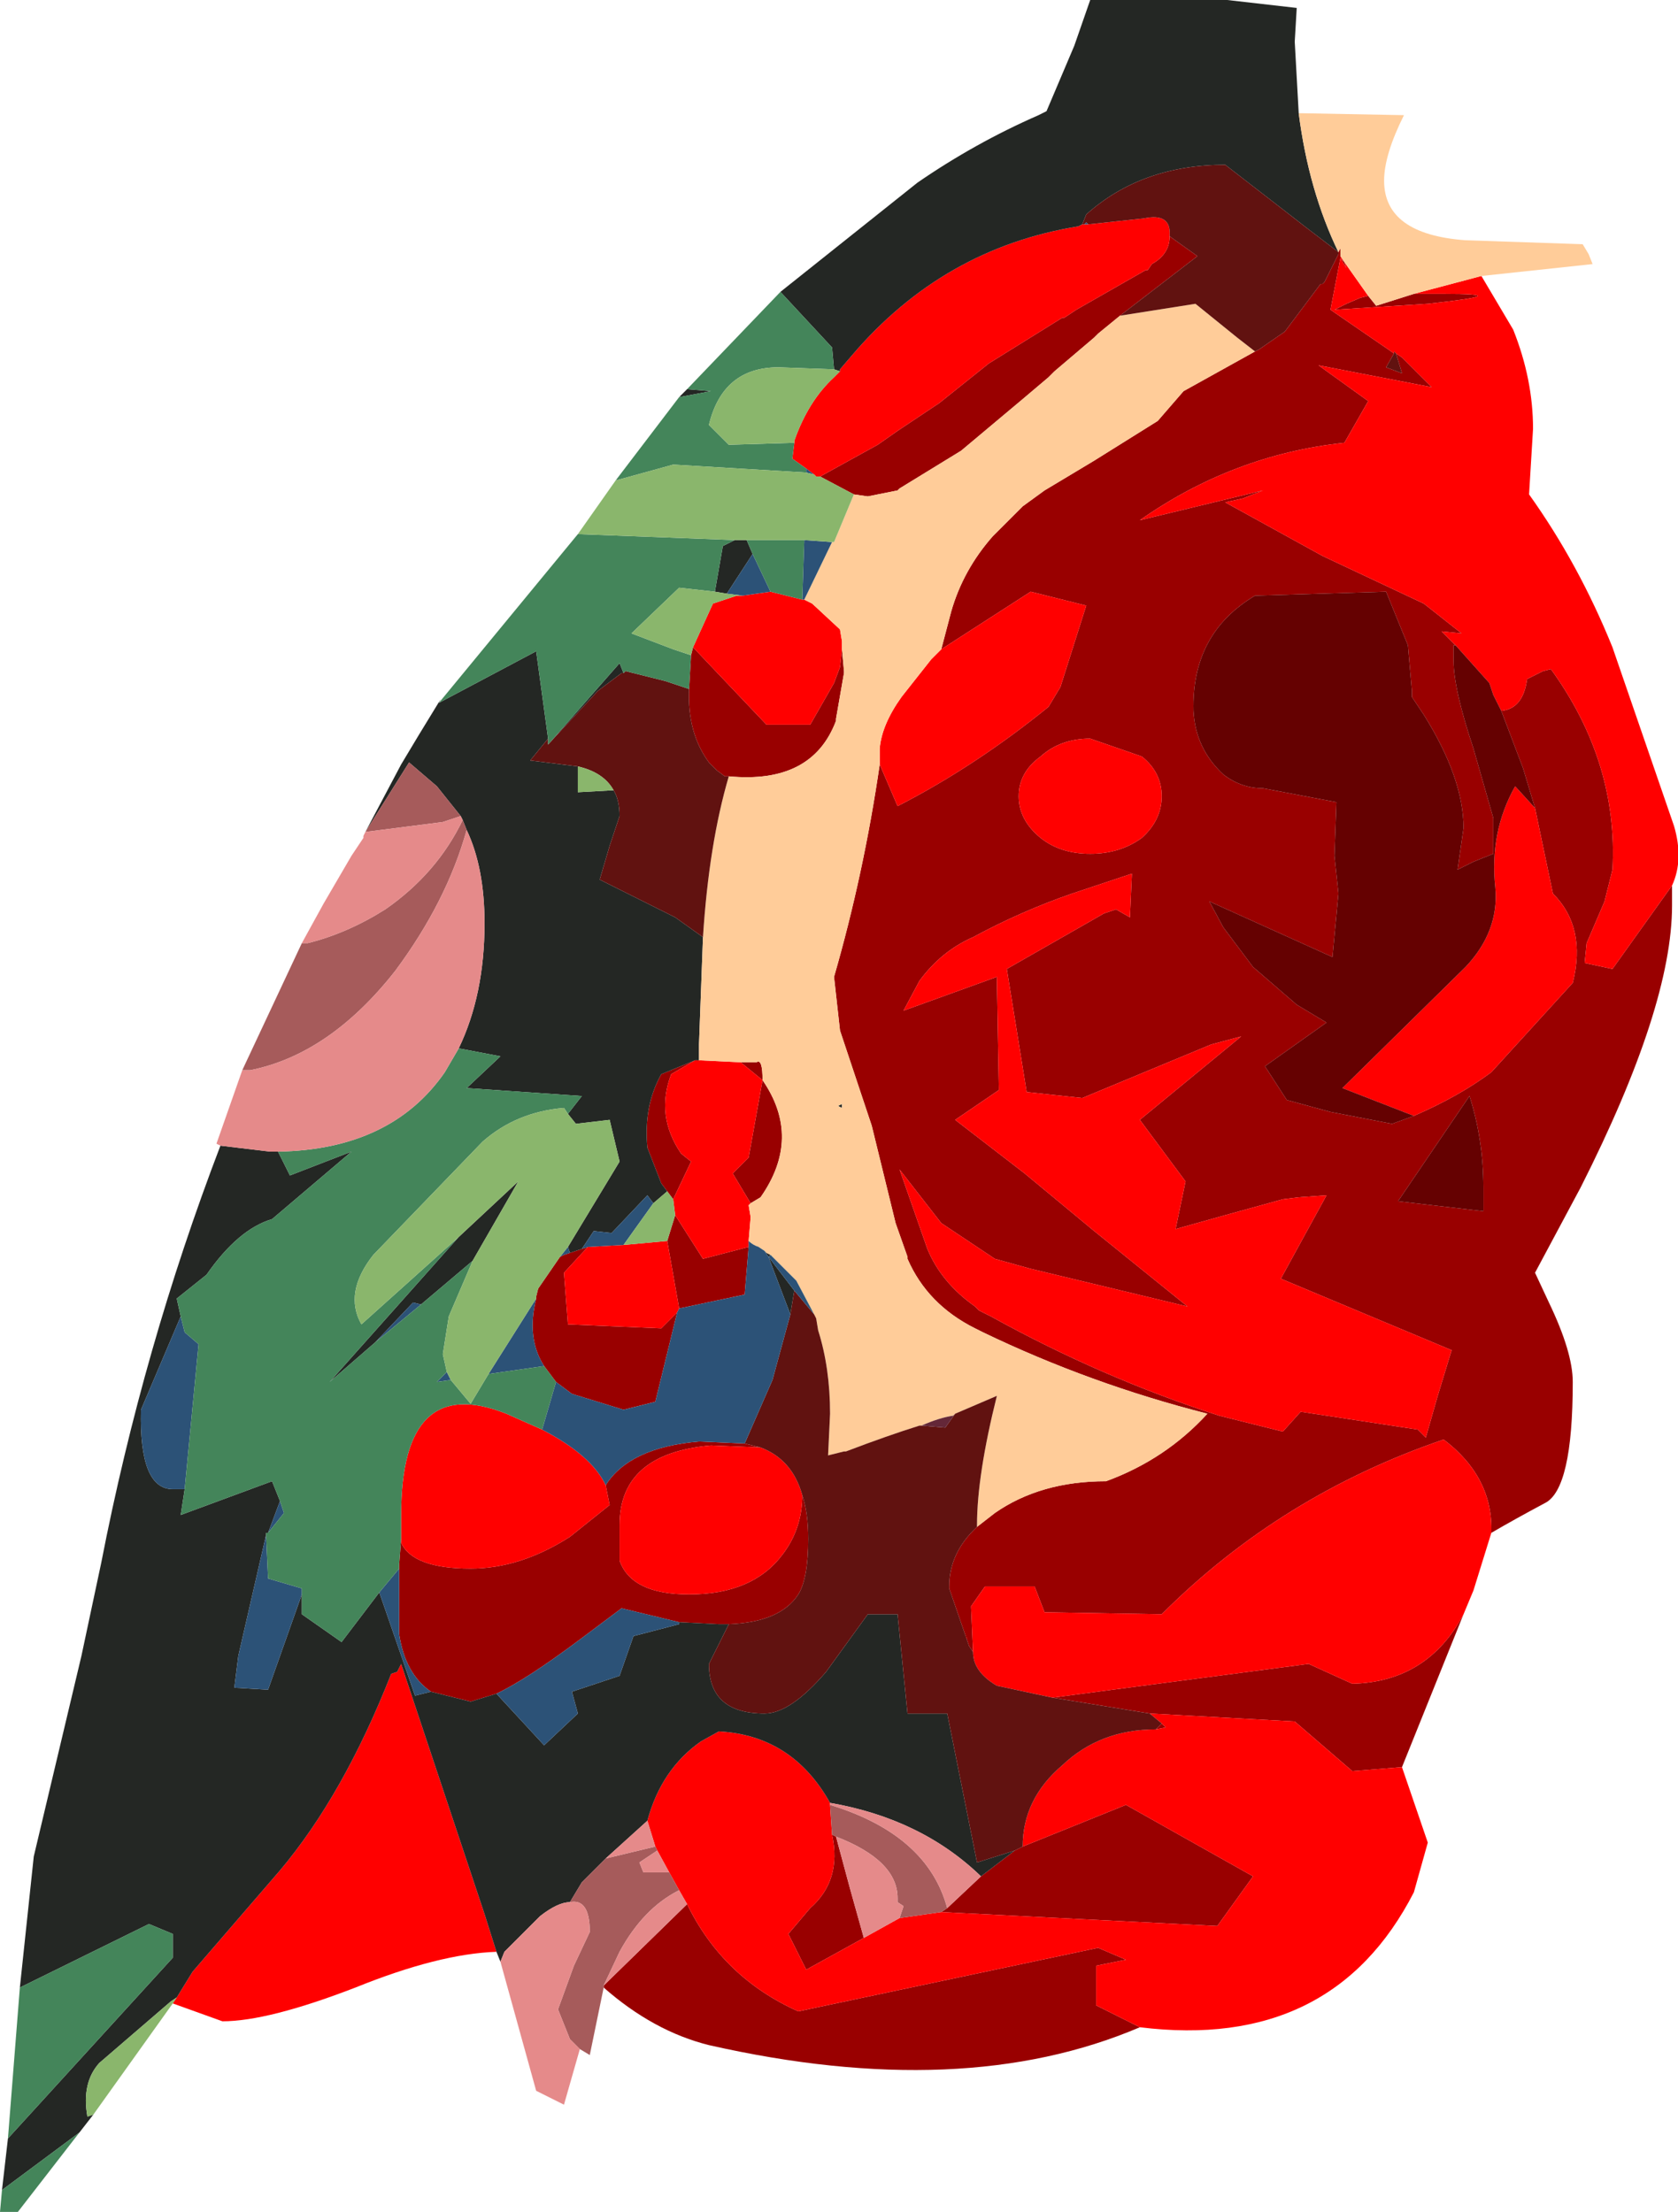 <?xml version="1.0" encoding="UTF-8" standalone="no"?>
<svg xmlns:ffdec="https://www.free-decompiler.com/flash" xmlns:xlink="http://www.w3.org/1999/xlink" ffdec:objectType="frame" height="55.7px" width="42.25px" xmlns="http://www.w3.org/2000/svg">
  <g transform="matrix(1.0, 0.0, 0.0, 1.0, 22.15, 28.6)">
    <use ffdec:characterId="1150" height="55.7" transform="matrix(1.0, 0.0, 0.0, 1.0, -22.15, -28.6)" width="42.25" xlink:href="#shape0"/>
  </g>
  <defs>
    <g id="shape0" transform="matrix(1.0, 0.0, 0.0, 1.0, 22.15, 28.6)">
      <path d="M11.55 -22.25 L11.6 -22.35 11.6 -22.15 11.6 -22.1 11.7 -22.0 11.75 -21.85 11.6 -22.1 11.35 -20.8 12.95 -19.7 12.75 -19.35 13.15 -19.2 13.0 -19.7 13.15 -19.6 13.9 -18.85 11.05 -19.4 12.3 -18.5 11.7 -17.45 Q8.9 -17.15 6.55 -15.5 L9.65 -16.25 9.15 -16.05 8.7 -15.95 11.15 -14.6 13.7 -13.4 14.65 -12.65 14.15 -12.7 14.5 -12.35 14.45 -12.35 14.45 -11.95 Q14.45 -11.25 14.95 -9.75 L15.45 -8.0 15.45 -7.1 14.95 -6.9 14.55 -6.7 14.7 -7.75 Q14.7 -9.0 13.7 -10.6 L13.4 -11.05 13.4 -11.2 13.3 -12.35 12.75 -13.7 9.45 -13.6 Q7.85 -12.65 7.9 -10.7 7.95 -9.75 8.65 -9.1 9.1 -8.75 9.65 -8.75 L11.5 -8.4 11.45 -7.05 11.55 -6.1 11.4 -4.5 8.3 -5.9 8.65 -5.25 9.4 -4.25 10.5 -3.3 11.25 -2.85 9.7 -1.75 10.25 -0.9 11.35 -0.6 12.9 -0.3 13.45 -0.5 Q14.6 -1.0 15.4 -1.6 L17.45 -3.85 Q17.8 -5.25 16.95 -6.1 L16.5 -8.25 16.2 -9.25 15.65 -10.7 Q16.2 -10.75 16.3 -11.5 L16.7 -11.7 16.9 -11.75 Q18.6 -9.4 18.45 -6.7 L18.25 -5.9 17.8 -4.85 17.75 -4.35 18.45 -4.2 19.95 -6.3 19.95 -5.8 Q19.95 -3.25 17.65 1.3 L16.5 3.45 16.85 4.2 Q17.45 5.45 17.45 6.2 17.45 8.9 16.75 9.25 16.0 9.65 15.4 10.0 15.45 8.6 14.2 7.65 10.1 9.05 7.1 12.05 L4.15 12.0 3.9 11.35 2.65 11.35 2.3 11.85 2.35 13.0 2.25 12.85 1.75 11.4 1.75 11.35 Q1.75 10.5 2.45 9.85 L2.9 9.5 Q4.05 8.7 5.7 8.7 7.2 8.15 8.25 7.0 5.3 6.25 2.6 4.95 L2.4 4.85 Q1.2 4.25 0.7 3.1 L0.7 3.05 0.4 2.2 -0.2 -0.25 -1.0 -2.65 -1.15 -4.0 Q-0.4 -6.6 0.0 -9.35 L0.45 -8.3 Q2.4 -9.3 4.25 -10.8 L4.55 -11.3 5.2 -13.35 3.8 -13.7 1.55 -12.25 1.8 -13.2 Q2.1 -14.25 2.85 -15.1 L3.6 -15.85 4.15 -16.25 5.4 -17.0 7.0 -18.0 7.65 -18.75 9.45 -19.75 9.55 -19.8 10.2 -20.25 10.35 -20.45 11.1 -21.45 11.15 -21.45 11.2 -21.5 11.55 -22.2 11.55 -22.25 M12.3 -21.15 L12.5 -20.9 13.45 -21.2 14.2 -21.2 Q16.1 -21.2 13.8 -20.95 L11.45 -20.8 11.75 -20.95 12.1 -21.1 12.3 -21.15 M14.7 12.05 L13.15 15.9 11.9 16.0 10.45 14.75 6.8 14.55 4.35 14.15 10.8 13.3 11.9 13.8 Q13.8 13.75 14.7 12.05 M6.55 22.45 Q2.1 24.35 -4.3 22.9 -5.7 22.55 -6.95 21.45 L-6.95 21.4 -4.85 19.35 Q-3.95 21.2 -2.05 22.05 L5.5 20.45 6.2 20.75 5.45 20.9 5.45 21.9 6.55 22.45 M7.3 -22.65 L8.0 -22.15 6.05 -20.65 5.5 -20.2 5.4 -20.1 4.4 -19.25 4.25 -19.1 3.6 -18.55 2.05 -17.25 0.5 -16.3 0.45 -16.25 -0.3 -16.1 -0.65 -16.15 -1.5 -16.6 -0.05 -17.4 0.45 -17.75 1.5 -18.45 2.75 -19.45 4.6 -20.6 4.65 -20.6 4.8 -20.7 4.95 -20.8 6.7 -21.8 6.75 -21.8 6.85 -21.95 Q7.3 -22.2 7.3 -22.65 M-0.95 -12.25 L-0.9 -11.7 -0.9 -11.65 -1.1 -10.5 -1.1 -10.45 Q-1.7 -8.85 -3.8 -9.05 L-3.9 -9.05 -4.1 -9.2 -4.3 -9.4 Q-4.85 -10.15 -4.8 -11.25 L-4.75 -12.1 -4.7 -12.3 -2.85 -10.35 -1.75 -10.35 -1.15 -11.4 -1.0 -11.8 -0.95 -12.25 M-3.5 -1.85 L-3.1 -1.85 Q-2.95 -1.95 -2.95 -1.4 -1.95 0.05 -3.0 1.55 L-3.25 1.7 -3.7 0.95 -3.3 0.55 -2.95 -1.4 -3.5 -1.85 M6.6 -9.55 L5.3 -10.0 Q4.55 -10.0 4.05 -9.55 3.5 -9.15 3.5 -8.55 3.5 -7.95 4.05 -7.5 4.55 -7.1 5.3 -7.1 6.05 -7.1 6.6 -7.5 7.1 -7.95 7.1 -8.55 7.1 -9.15 6.6 -9.55 M3.7 -1.1 L3.2 -4.2 5.65 -5.6 5.95 -5.7 6.3 -5.5 6.35 -6.6 4.85 -6.1 Q3.55 -5.65 2.35 -5.0 1.55 -4.65 1.0 -3.9 L0.6 -3.15 2.95 -4.0 3.0 -1.15 1.9 -0.4 3.65 0.95 5.4 2.4 7.75 4.3 3.8 3.35 2.9 3.1 1.55 2.2 0.5 0.85 1.2 2.85 Q1.55 3.7 2.4 4.3 L2.5 4.4 2.8 4.55 Q5.6 6.1 8.55 7.05 L10.15 7.45 10.6 6.95 13.55 7.4 13.75 7.6 14.05 6.55 14.4 5.4 10.1 3.6 11.25 1.5 10.55 1.55 10.15 1.6 8.7 2.0 7.45 2.35 7.7 1.15 6.55 -0.4 9.1 -2.5 8.35 -2.3 5.1 -0.95 3.7 -1.1 M-7.8 2.95 L-7.5 2.85 -7.35 2.8 -7.95 3.45 -7.85 4.75 -5.5 4.85 -5.1 4.45 -5.65 6.7 -6.45 6.9 -7.75 6.5 -8.15 6.2 -8.45 5.8 Q-8.9 5.1 -8.65 4.1 L-8.65 4.05 -8.6 3.85 -8.05 3.05 -7.95 3.0 -7.8 2.95 M-5.35 1.4 L-5.5 1.2 -5.85 0.3 Q-5.95 -0.75 -5.5 -1.55 L-4.65 -1.9 -5.25 -1.55 Q-5.65 -0.5 -5.0 0.45 L-4.75 0.65 -5.2 1.6 -5.35 1.4 M-3.3 2.8 L-3.4 4.0 -5.05 4.35 -5.35 2.65 -5.15 2.0 -4.45 3.1 -3.3 2.8 M-6.9 8.8 Q-6.3 7.85 -4.55 7.7 L-3.4 7.75 -3.0 7.85 -4.25 7.8 Q-6.55 8.0 -6.55 9.8 L-6.55 10.7 Q-6.25 11.55 -4.8 11.55 -3.2 11.55 -2.45 10.55 -1.95 9.9 -1.95 9.05 -1.8 9.5 -1.8 10.15 -1.8 11.15 -2.05 11.55 -2.5 12.25 -3.8 12.3 L-4.05 12.3 -5.05 12.25 -6.5 11.9 -7.5 12.65 Q-8.9 13.7 -9.65 14.05 L-10.3 14.25 -11.3 14.0 Q-11.95 13.55 -12.1 12.55 L-12.1 10.9 -12.1 10.8 -12.05 10.15 -12.05 10.25 Q-11.75 10.9 -10.3 10.9 -9.05 10.9 -7.8 10.1 L-6.8 9.3 -6.9 8.8 M2.55 18.65 L3.4 18.0 3.6 17.9 6.2 16.85 9.4 18.65 8.5 19.9 1.55 19.55 1.7 19.45 2.55 18.65 M-1.2 17.6 L-1.1 17.65 -0.75 18.95 -0.4 20.2 -1.85 21.0 -2.3 20.1 -1.75 19.45 Q-0.95 18.75 -1.2 17.6 M15.2 1.9 L15.2 1.3 Q15.2 0.1 14.85 -1.0 L13.05 1.65 15.2 1.9 M7.1 14.8 L7.2 14.9 6.95 14.95 7.1 14.8 M2.2 12.65 L2.15 12.6 2.15 12.65 2.2 12.65" fill="#990000" fill-rule="evenodd" stroke="none"/>
      <path d="M11.6 -22.15 L11.7 -22.0 12.3 -21.15 12.1 -21.1 11.75 -20.95 11.45 -20.8 13.8 -20.95 Q16.1 -21.2 14.2 -21.2 L13.45 -21.2 15.15 -21.65 15.95 -20.3 Q16.45 -19.05 16.45 -17.8 L16.35 -16.15 Q17.6 -14.4 18.45 -12.3 L20.0 -7.8 Q20.25 -6.95 19.95 -6.3 L18.45 -4.2 17.75 -4.35 17.8 -4.85 18.25 -5.9 18.45 -6.7 Q18.6 -9.4 16.9 -11.75 L16.7 -11.7 16.3 -11.5 Q16.2 -10.75 15.65 -10.7 L15.45 -11.1 15.35 -11.4 14.5 -12.35 14.15 -12.7 14.65 -12.65 13.7 -13.4 11.15 -14.6 8.7 -15.95 9.15 -16.05 9.65 -16.25 6.55 -15.5 Q8.9 -17.15 11.7 -17.45 L12.3 -18.5 11.05 -19.4 13.9 -18.85 13.15 -19.6 13.0 -19.7 12.95 -19.75 12.95 -19.7 11.35 -20.8 11.6 -22.1 11.75 -21.85 11.7 -22.0 11.6 -22.1 11.6 -22.15 M15.4 10.0 L14.95 11.45 14.7 12.05 Q13.8 13.75 11.9 13.8 L10.8 13.3 4.35 14.15 2.95 13.85 Q2.35 13.5 2.35 13.0 L2.3 11.85 2.65 11.35 3.9 11.35 4.15 12.0 7.1 12.05 Q10.1 9.05 14.2 7.65 15.45 8.6 15.4 10.0 M13.15 15.9 L13.8 17.8 13.45 19.05 Q11.4 23.05 6.55 22.45 L5.45 21.9 5.45 20.9 6.2 20.75 5.5 20.45 -2.05 22.05 Q-3.95 21.2 -4.85 19.35 L-5.05 19.0 -5.3 18.55 -5.6 18.0 -5.65 17.9 -5.85 17.25 Q-5.5 15.95 -4.5 15.25 L-4.05 15.0 Q-2.2 15.1 -1.25 16.8 L-1.25 16.85 -1.2 17.6 Q-0.95 18.75 -1.75 19.45 L-2.3 20.1 -1.85 21.0 -0.4 20.2 0.5 19.7 1.55 19.55 8.5 19.9 9.4 18.65 6.2 16.85 3.6 17.9 Q3.6 16.7 4.6 15.85 5.55 14.95 6.95 14.95 L7.2 14.9 7.1 14.8 6.8 14.55 10.45 14.75 11.9 16.0 13.15 15.9 M-9.65 20.55 Q-11.1 20.6 -13.2 21.45 -15.4 22.3 -16.55 22.3 L-17.8 21.85 -17.7 21.7 -17.3 21.05 -15.1 18.5 Q-13.5 16.6 -12.3 13.55 L-12.15 13.5 -12.05 13.3 -9.95 19.6 -9.65 20.55 M5.1 -22.95 L5.15 -22.95 5.25 -22.95 6.65 -23.1 Q7.35 -23.25 7.3 -22.65 7.3 -22.2 6.85 -21.95 L6.75 -21.8 6.7 -21.8 4.95 -20.8 4.8 -20.7 4.65 -20.6 4.6 -20.6 2.75 -19.45 1.5 -18.45 0.45 -17.75 -0.05 -17.4 -1.5 -16.6 -1.6 -16.6 -1.65 -16.65 -1.85 -16.8 -2.2 -17.05 -2.15 -17.45 -2.15 -17.5 Q-1.8 -18.5 -1.15 -19.1 L-1.0 -19.25 -1.0 -19.3 -0.7 -19.65 Q1.6 -22.35 5.0 -22.9 L5.1 -22.95 M1.55 -12.25 L3.8 -13.7 5.2 -13.35 4.55 -11.3 4.25 -10.8 Q2.4 -9.3 0.45 -8.3 L0.0 -9.35 0.0 -9.65 0.0 -9.75 Q0.05 -10.35 0.55 -11.05 L1.3 -12.0 1.55 -12.25 M-1.9 -13.5 L-1.7 -13.4 -1.0 -12.75 -0.95 -12.45 -0.95 -12.25 -1.0 -11.8 -1.15 -11.4 -1.75 -10.35 -2.85 -10.35 -4.7 -12.3 -4.2 -13.4 -3.6 -13.6 -3.45 -13.6 -2.75 -13.7 -1.95 -13.5 -1.9 -13.5 M-4.55 -1.9 L-3.5 -1.85 -2.95 -1.4 -3.3 0.55 -3.7 0.95 -3.25 1.7 -3.3 1.75 -3.25 2.05 -3.3 2.65 -3.3 2.8 -4.45 3.1 -5.15 2.0 -5.2 1.6 -4.75 0.65 -5.0 0.45 Q-5.65 -0.5 -5.25 -1.55 L-4.65 -1.9 -4.55 -1.9 M6.6 -9.55 Q7.1 -9.15 7.1 -8.55 7.1 -7.95 6.6 -7.5 6.05 -7.1 5.3 -7.1 4.55 -7.1 4.05 -7.5 3.5 -7.95 3.5 -8.55 3.5 -9.15 4.05 -9.55 4.55 -10.0 5.3 -10.0 L6.6 -9.55 M13.45 -0.5 L11.65 -1.2 14.75 -4.25 Q15.6 -5.15 15.5 -6.25 15.35 -7.65 16.0 -8.8 L16.5 -8.25 16.95 -6.1 Q17.8 -5.25 17.45 -3.85 L15.4 -1.6 Q14.6 -1.0 13.45 -0.5 M3.7 -1.1 L5.1 -0.95 8.35 -2.3 9.1 -2.5 6.55 -0.4 7.7 1.15 7.45 2.35 8.7 2.0 10.15 1.6 10.55 1.55 11.25 1.5 10.1 3.6 14.4 5.4 14.05 6.55 13.75 7.6 13.55 7.4 10.6 6.95 10.15 7.45 8.55 7.05 Q5.6 6.1 2.8 4.55 L2.5 4.4 2.4 4.3 Q1.55 3.7 1.2 2.85 L0.5 0.85 1.55 2.2 2.9 3.1 3.8 3.35 7.75 4.3 5.4 2.4 3.65 0.95 1.9 -0.4 3.0 -1.15 2.95 -4.0 0.6 -3.15 1.0 -3.9 Q1.55 -4.65 2.35 -5.0 3.55 -5.65 4.85 -6.1 L6.35 -6.6 6.3 -5.5 5.95 -5.7 5.65 -5.6 3.2 -4.2 3.7 -1.1 M-5.05 4.35 L-5.1 4.45 -5.5 4.85 -7.85 4.75 -7.95 3.45 -7.35 2.8 -6.45 2.75 -5.35 2.65 -5.05 4.35 M-8.5 7.4 Q-7.25 8.05 -6.9 8.8 L-6.8 9.3 -7.8 10.1 Q-9.05 10.9 -10.3 10.9 -11.75 10.9 -12.05 10.25 L-12.05 10.15 -12.05 9.55 Q-12.05 5.95 -9.4 7.0 L-8.5 7.4 M-1.95 9.05 Q-1.95 9.9 -2.45 10.55 -3.2 11.55 -4.8 11.55 -6.25 11.55 -6.55 10.7 L-6.55 9.8 Q-6.55 8.0 -4.25 7.8 L-3.0 7.85 Q-2.2 8.15 -1.95 9.05 M2.2 12.65 L2.15 12.65 2.15 12.6 2.2 12.65" fill="#ff0000" fill-rule="evenodd" stroke="none"/>
      <path d="M14.5 -12.35 L15.35 -11.4 15.45 -11.1 15.65 -10.7 16.2 -9.25 16.5 -8.25 16.0 -8.8 Q15.35 -7.65 15.5 -6.25 15.6 -5.15 14.75 -4.25 L11.65 -1.2 13.45 -0.5 12.9 -0.3 11.35 -0.6 10.25 -0.9 9.7 -1.75 11.25 -2.85 10.5 -3.3 9.4 -4.25 8.65 -5.25 8.3 -5.9 11.4 -4.5 11.55 -6.1 11.45 -7.05 11.5 -8.4 9.65 -8.75 Q9.1 -8.75 8.65 -9.1 7.95 -9.75 7.9 -10.7 7.85 -12.65 9.45 -13.6 L12.75 -13.7 13.3 -12.35 13.4 -11.2 13.4 -11.05 13.7 -10.6 Q14.7 -9.0 14.7 -7.75 L14.55 -6.7 14.95 -6.9 15.45 -7.1 15.45 -8.0 14.95 -9.75 Q14.45 -11.25 14.45 -11.95 L14.45 -12.35 14.5 -12.35 M15.2 1.9 L13.05 1.65 14.85 -1.0 Q15.2 0.1 15.2 1.3 L15.2 1.9" fill="#650101" fill-rule="evenodd" stroke="none"/>
      <path d="M10.55 -25.75 Q10.8 -23.8 11.55 -22.25 L10.7 -22.9 10.25 -23.25 8.7 -24.45 Q6.6 -24.45 5.2 -23.2 L5.1 -22.95 5.0 -22.9 Q1.6 -22.35 -0.7 -19.65 L-1.0 -19.3 -1.0 -19.25 -1.15 -19.3 -1.2 -19.85 -2.5 -21.25 0.95 -24.0 Q2.4 -25.0 4.0 -25.7 L4.2 -25.8 4.9 -27.45 5.3 -28.6 8.75 -28.6 10.5 -28.4 10.45 -27.55 10.55 -25.75 M-9.55 20.8 L-9.65 20.55 -9.95 19.6 -12.05 13.3 -12.15 13.5 -12.3 13.55 Q-13.5 16.6 -15.1 18.5 L-17.3 21.05 -17.7 21.7 -17.85 21.8 -19.65 23.35 Q-20.1 23.85 -19.95 24.7 L-19.8 24.65 -20.15 25.1 -22.1 26.55 -21.95 25.25 -17.8 20.7 -17.8 20.1 -18.4 19.85 -21.65 21.45 -21.3 18.15 -20.1 13.1 -19.6 10.75 Q-18.55 5.35 -16.6 0.25 L-15.35 0.4 -15.15 0.4 -14.85 1.0 -13.3 0.4 -15.3 2.1 Q-16.15 2.35 -16.95 3.5 L-17.7 4.1 -17.6 4.55 -18.6 6.9 Q-18.65 8.9 -17.8 8.9 L-17.5 8.9 -17.6 9.55 -15.3 8.7 -15.1 9.2 -15.4 10.0 -15.45 10.0 -15.45 10.05 -16.15 13.1 -16.25 13.9 -15.4 13.95 -14.55 11.55 -14.55 12.05 -13.55 12.75 -12.6 11.5 -11.7 14.1 -11.3 14.0 -10.3 14.25 -9.65 14.05 -8.45 15.35 -7.6 14.55 -7.75 14.0 -6.55 13.6 -6.2 12.6 -5.05 12.3 -5.05 12.25 -4.05 12.3 -3.8 12.3 -4.3 13.3 Q-4.3 14.55 -2.9 14.55 -2.25 14.55 -1.35 13.5 L-0.3 12.05 0.45 12.05 0.7 14.55 1.7 14.55 2.45 18.3 3.4 18.0 2.55 18.65 Q1.05 17.2 -1.25 16.8 -2.2 15.1 -4.05 15.0 L-4.5 15.25 Q-5.5 15.95 -5.85 17.25 L-6.9 18.2 -7.5 18.8 -7.8 19.3 Q-8.1 19.3 -8.55 19.65 L-9.45 20.55 -9.55 20.8 M-12.95 -7.65 L-12.05 -9.35 -11.6 -10.1 -11.05 -11.0 -11.1 -10.9 -8.65 -12.2 -8.35 -10.0 -8.8 -9.45 -7.6 -9.3 -7.6 -8.65 -6.7 -8.7 Q-6.55 -8.45 -6.55 -8.05 L-6.8 -7.3 -7.05 -6.45 -5.15 -5.5 -4.45 -5.0 -4.55 -2.3 -4.55 -1.9 -4.65 -1.9 -5.5 -1.55 Q-5.95 -0.75 -5.85 0.3 L-5.5 1.2 -5.35 1.4 -5.7 1.7 -5.85 1.5 -6.75 2.45 -7.2 2.4 -7.5 2.85 -7.8 2.95 -7.85 2.8 -6.55 0.65 -6.8 -0.4 -7.65 -0.3 -7.85 -0.55 -7.5 -1.0 -10.4 -1.2 -9.55 -2.0 -10.6 -2.2 Q-9.95 -3.55 -9.95 -5.35 -9.95 -6.75 -10.4 -7.7 L-10.5 -7.95 -10.55 -8.05 -11.15 -8.8 -11.85 -9.4 -12.95 -7.65 M-5.05 -18.6 L-4.85 -18.8 -4.25 -18.75 -5.05 -18.6 M-2.9 2.9 L-2.85 2.95 -2.75 3.0 -2.8 3.05 -2.9 2.9 M-3.65 -15.0 L-3.35 -15.0 -3.2 -14.65 -3.85 -13.65 -4.15 -13.7 -3.95 -14.85 -3.65 -15.0 M-6.45 -11.65 L-6.5 -11.65 -7.1 -11.2 -8.35 -9.85 -6.55 -11.9 -6.45 -11.65 M-10.6 2.55 L-9.1 1.15 -10.25 3.15 -11.55 4.25 -11.75 4.2 -12.7 5.2 -13.85 6.2 -10.6 2.55 M-0.95 -0.8 L-0.95 -0.7 -1.05 -0.75 -0.95 -0.8 M-2.25 4.5 L-2.8 3.05 -2.15 3.9 -2.25 4.5" fill="#242724" fill-rule="evenodd" stroke="none"/>
      <path d="M10.55 -25.75 L13.2 -25.7 Q12.7 -24.7 12.7 -24.05 12.7 -22.7 14.75 -22.55 L17.7 -22.45 17.85 -22.2 17.95 -21.95 15.15 -21.65 13.45 -21.2 12.5 -20.9 12.3 -21.15 11.7 -22.0 11.6 -22.15 11.6 -22.35 11.55 -22.25 Q10.8 -23.8 10.55 -25.75 M6.05 -20.65 L7.95 -20.95 9.0 -20.1 9.45 -19.75 7.65 -18.75 7.0 -18.0 5.4 -17.0 4.15 -16.25 3.6 -15.85 2.85 -15.1 Q2.1 -14.25 1.8 -13.2 L1.55 -12.25 1.3 -12.0 0.55 -11.05 Q0.05 -10.35 0.0 -9.75 L0.0 -9.65 0.0 -9.35 Q-0.4 -6.6 -1.15 -4.0 L-1.0 -2.65 -0.2 -0.25 0.4 2.2 0.7 3.05 0.7 3.1 Q1.2 4.25 2.4 4.85 L2.6 4.95 Q5.3 6.25 8.25 7.0 7.2 8.15 5.7 8.7 4.05 8.7 2.9 9.5 L2.45 9.85 2.45 9.8 Q2.45 8.55 2.95 6.55 L1.9 7.0 1.85 7.05 Q1.5 7.1 1.05 7.3 L1.0 7.3 Q0.2 7.55 -0.85 7.95 L-0.9 7.95 -1.3 8.05 -1.25 7.0 Q-1.25 5.85 -1.55 4.9 L-1.6 4.6 -1.65 4.5 -2.1 3.65 -2.75 3.0 -2.85 2.95 -2.9 2.9 -3.05 2.8 Q-3.2 2.75 -3.3 2.65 L-3.25 2.05 -3.3 1.75 -3.25 1.7 -3.0 1.55 Q-1.95 0.05 -2.95 -1.4 -2.95 -1.95 -3.1 -1.85 L-3.5 -1.85 -4.55 -1.9 -4.55 -2.3 -4.45 -5.0 Q-4.3 -7.35 -3.8 -9.05 -1.7 -8.85 -1.1 -10.45 L-1.1 -10.5 -0.9 -11.65 -0.9 -11.7 -0.95 -12.25 -0.95 -12.45 -1.0 -12.75 -1.7 -13.4 -1.9 -13.5 -1.2 -14.95 -1.15 -14.95 -0.65 -16.15 -0.3 -16.1 0.45 -16.25 0.5 -16.3 2.05 -17.25 3.6 -18.55 4.25 -19.1 4.4 -19.25 5.4 -20.1 5.5 -20.2 6.05 -20.65 M-0.95 -0.8 L-1.05 -0.75 -0.95 -0.7 -0.95 -0.8" fill="#ffcc99" fill-rule="evenodd" stroke="none"/>
      <path d="M12.95 -19.7 L12.95 -19.75 13.0 -19.7 13.15 -19.2 12.75 -19.35 12.95 -19.7 M11.55 -22.25 L11.55 -22.2 11.2 -21.5 11.15 -21.45 11.1 -21.45 10.35 -20.45 10.2 -20.25 9.55 -19.8 9.45 -19.75 9.0 -20.1 7.95 -20.95 6.05 -20.65 8.0 -22.15 7.3 -22.65 Q7.35 -23.25 6.65 -23.1 L5.25 -22.95 5.2 -23.0 5.15 -22.95 5.1 -22.95 5.2 -23.2 Q6.6 -24.45 8.7 -24.45 L10.25 -23.25 10.7 -22.9 11.55 -22.25 M2.45 9.85 Q1.75 10.5 1.75 11.35 L1.75 11.4 2.25 12.85 2.35 13.0 Q2.35 13.5 2.95 13.85 L4.35 14.15 6.8 14.55 7.1 14.8 6.95 14.95 Q5.55 14.95 4.6 15.85 3.6 16.7 3.6 17.9 L3.4 18.0 2.45 18.3 1.7 14.55 0.7 14.55 0.45 12.05 -0.3 12.05 -1.35 13.5 Q-2.25 14.55 -2.9 14.55 -4.3 14.55 -4.3 13.3 L-3.8 12.3 Q-2.5 12.25 -2.05 11.55 -1.8 11.15 -1.8 10.15 -1.8 9.5 -1.95 9.05 -2.2 8.15 -3.0 7.85 L-3.4 7.75 -2.7 6.15 -2.25 4.5 -2.15 3.9 -1.65 4.5 -1.6 4.6 -1.55 4.9 Q-1.25 5.85 -1.25 7.0 L-1.3 8.05 -0.9 7.95 -0.85 7.95 Q0.2 7.55 1.0 7.3 L1.05 7.3 1.65 7.35 1.9 7.0 2.95 6.55 Q2.45 8.55 2.45 9.8 L2.45 9.85 M-3.8 -9.05 Q-4.3 -7.35 -4.45 -5.0 L-5.15 -5.5 -7.05 -6.45 -6.8 -7.3 -6.55 -8.05 Q-6.55 -8.45 -6.7 -8.7 -6.95 -9.15 -7.6 -9.3 L-8.8 -9.45 -8.35 -10.0 -8.35 -9.85 -7.1 -11.2 -6.5 -11.65 -6.45 -11.65 -6.4 -11.7 -5.4 -11.45 -4.8 -11.25 Q-4.85 -10.15 -4.3 -9.4 L-4.1 -9.2 -3.9 -9.05 -3.8 -9.05" fill="#611210" fill-rule="evenodd" stroke="none"/>
      <path d="M5.15 -22.95 L5.2 -23.0 5.25 -22.95 5.15 -22.95 M-1.2 -14.95 L-1.9 -13.5 -1.95 -13.5 -1.9 -15.0 -1.2 -14.95 M-3.3 2.65 Q-3.2 2.75 -3.05 2.8 L-2.9 2.9 -2.8 3.05 -2.25 4.5 -2.7 6.15 -3.4 7.75 -4.55 7.7 Q-6.3 7.85 -6.9 8.8 -7.25 8.05 -8.5 7.4 L-8.15 6.2 -7.75 6.5 -6.45 6.9 -5.65 6.7 -5.1 4.45 -5.05 4.35 -3.4 4.0 -3.3 2.8 -3.3 2.65 M-2.75 3.0 L-2.1 3.65 -1.65 4.5 -2.15 3.9 -2.8 3.05 -2.75 3.0 M-1.85 -16.8 L-1.65 -16.65 -1.85 -16.7 -1.85 -16.8 M-3.2 -14.65 L-2.75 -13.7 -3.45 -13.6 -3.85 -13.65 -3.2 -14.65 M-7.85 2.8 L-7.8 2.95 -7.95 3.0 -8.05 3.05 -7.85 2.8 M-7.5 2.85 L-7.2 2.4 -6.75 2.45 -5.85 1.5 -5.7 1.7 -6.45 2.75 -7.35 2.8 -7.5 2.85 M-10.9 5.95 L-10.8 6.15 -11.15 6.2 -10.9 5.95 M-9.85 6.0 L-8.65 4.1 Q-8.9 5.1 -8.45 5.8 L-9.85 6.0 M-12.1 10.9 L-12.1 12.55 Q-11.95 13.55 -11.3 14.0 L-11.7 14.1 -12.6 11.5 -12.1 10.9 M-9.65 14.05 Q-8.9 13.7 -7.5 12.65 L-6.5 11.9 -5.05 12.25 -5.05 12.3 -6.2 12.6 -6.55 13.6 -7.75 14.0 -7.6 14.55 -8.45 15.35 -9.65 14.05 M-17.6 4.55 L-17.5 4.95 -17.15 5.25 -17.5 8.9 -17.8 8.9 Q-18.65 8.9 -18.6 6.9 L-17.6 4.55 M-15.1 9.2 L-15.0 9.5 -15.4 10.0 -15.1 9.2 M-15.45 10.05 L-15.4 11.15 -14.55 11.4 -14.55 11.55 -15.4 13.95 -16.25 13.9 -16.15 13.1 -15.45 10.05 M-11.55 4.25 L-12.7 5.2 -11.75 4.2 -11.55 4.25" fill="#2c5277" fill-rule="evenodd" stroke="none"/>
      <path d="M-20.15 25.1 L-21.7 27.1 -22.15 27.1 -22.1 26.55 -20.15 25.1 M-21.95 25.25 L-21.65 21.45 -18.4 19.85 -17.8 20.1 -17.8 20.7 -21.95 25.25 M-11.1 -10.9 L-7.6 -15.15 -3.65 -15.0 -3.95 -14.85 -4.15 -13.7 -5.05 -13.8 -6.25 -12.65 -5.2 -12.25 -4.75 -12.1 -4.8 -11.25 -5.4 -11.45 -6.4 -11.7 -6.45 -11.65 -6.55 -11.9 -8.35 -9.85 -8.35 -10.0 -8.65 -12.2 -11.1 -10.9 M-6.65 -16.5 L-5.05 -18.6 -4.25 -18.75 -4.85 -18.8 -2.5 -21.25 -1.2 -19.85 -1.15 -19.3 -2.55 -19.35 Q-3.95 -19.35 -4.3 -17.9 L-3.8 -17.4 -2.15 -17.45 -2.2 -17.05 -1.85 -16.8 -1.85 -16.7 -5.2 -16.9 -6.65 -16.5 M-3.35 -15.0 L-1.9 -15.0 -1.95 -13.5 -2.75 -13.7 -3.2 -14.65 -3.35 -15.0 M-10.6 -2.2 L-9.55 -2.0 -10.4 -1.2 -7.5 -1.0 -7.85 -0.55 -7.95 -0.7 Q-9.15 -0.6 -10.0 0.15 L-12.75 3.0 Q-13.5 3.95 -13.05 4.75 L-10.6 2.55 -13.85 6.2 -12.7 5.2 -11.55 4.25 -10.25 3.15 -10.85 4.55 -11.0 5.5 -10.9 5.95 -11.15 6.2 -10.8 6.15 -10.3 6.75 -9.85 6.0 -8.45 5.8 -8.15 6.2 -8.5 7.4 -9.4 7.0 Q-12.05 5.95 -12.05 9.55 L-12.05 10.15 -12.1 10.8 -12.1 10.9 -12.6 11.5 -13.55 12.75 -14.55 12.05 -14.55 11.55 -14.55 11.4 -15.4 11.15 -15.45 10.05 -15.45 10.0 -15.4 10.0 -15.0 9.5 -15.1 9.2 -15.3 8.7 -17.6 9.55 -17.5 8.9 -17.15 5.25 -17.5 4.95 -17.6 4.55 -17.7 4.1 -16.95 3.5 Q-16.15 2.35 -15.3 2.1 L-13.3 0.4 -14.85 1.0 -15.15 0.4 Q-12.3 0.35 -10.95 -1.6 L-10.6 -2.2" fill="#44855a" fill-rule="evenodd" stroke="none"/>
      <path d="M-17.8 21.85 L-19.8 24.65 -19.95 24.7 Q-20.1 23.85 -19.65 23.35 L-17.85 21.8 -17.7 21.7 -17.8 21.85 M-7.6 -15.15 L-6.65 -16.5 -5.2 -16.9 -1.85 -16.7 -1.65 -16.65 -1.6 -16.6 -1.5 -16.6 -0.65 -16.15 -1.15 -14.95 -1.2 -14.95 -1.9 -15.0 -3.35 -15.0 -3.65 -15.0 -7.6 -15.15 M-1.0 -19.25 L-1.15 -19.1 Q-1.8 -18.5 -2.15 -17.5 L-2.15 -17.45 -3.8 -17.4 -4.3 -17.9 Q-3.95 -19.35 -2.55 -19.35 L-1.15 -19.3 -1.0 -19.25 M-4.15 -13.7 L-3.85 -13.65 -3.45 -13.6 -3.6 -13.6 -4.2 -13.4 -4.7 -12.3 -4.75 -12.1 -5.2 -12.25 -6.25 -12.65 -5.05 -13.8 -4.15 -13.7 M-7.85 -0.55 L-7.65 -0.3 -6.8 -0.4 -6.55 0.65 -7.85 2.8 -8.05 3.05 -8.6 3.85 -8.65 4.05 -8.65 4.1 -9.85 6.0 -10.3 6.75 -10.8 6.15 -10.9 5.95 -11.0 5.5 -10.85 4.55 -10.25 3.15 -9.1 1.15 -10.6 2.55 -13.05 4.75 Q-13.5 3.95 -12.75 3.0 L-10.0 0.15 Q-9.15 -0.6 -7.95 -0.7 L-7.85 -0.55 M-5.7 1.7 L-5.35 1.4 -5.2 1.6 -5.15 2.0 -5.35 2.65 -6.45 2.75 -5.7 1.7 M-7.6 -9.3 Q-6.95 -9.15 -6.7 -8.7 L-7.6 -8.65 -7.6 -9.3" fill="#8ab66c" fill-rule="evenodd" stroke="none"/>
      <path d="M-6.95 21.45 L-7.3 23.15 -7.55 23.0 -7.6 22.95 -7.8 22.75 -8.1 22.0 -7.7 20.9 -7.3 20.05 Q-7.3 19.2 -7.8 19.3 L-7.5 18.8 -6.9 18.2 -5.65 17.9 -5.6 18.0 -6.05 18.3 -5.95 18.55 -5.3 18.55 -5.05 19.0 Q-5.95 19.45 -6.55 20.55 L-6.95 21.4 -6.95 21.45 M-16.05 -1.65 L-14.55 -4.85 -14.4 -4.85 Q-13.4 -5.1 -12.45 -5.7 -11.15 -6.6 -10.5 -7.95 L-10.4 -7.7 Q-10.9 -5.9 -12.2 -4.15 -13.85 -2.05 -15.85 -1.65 L-16.05 -1.65 M-10.55 -8.05 L-11.0 -7.9 -12.95 -7.65 -11.85 -9.4 -11.15 -8.8 -10.55 -8.05 M-1.25 16.85 Q1.2 17.6 1.7 19.45 L1.55 19.55 0.5 19.7 0.6 19.4 0.45 19.3 0.45 19.2 Q0.45 18.25 -1.1 17.65 L-1.2 17.6 -1.25 16.85" fill="#a65b5b" fill-rule="evenodd" stroke="none"/>
      <path d="M-7.55 23.0 L-7.95 24.4 -8.65 24.05 -9.55 20.8 -9.45 20.55 -8.55 19.65 Q-8.1 19.3 -7.8 19.3 -7.3 19.2 -7.3 20.05 L-7.7 20.9 -8.1 22.0 -7.8 22.75 -7.6 22.95 -7.55 23.0 M-16.6 0.25 L-16.7 0.2 -16.05 -1.65 -15.85 -1.65 Q-13.85 -2.05 -12.2 -4.15 -10.9 -5.9 -10.4 -7.7 -9.95 -6.75 -9.95 -5.35 -9.95 -3.55 -10.6 -2.2 L-10.95 -1.6 Q-12.3 0.35 -15.15 0.4 L-15.35 0.4 -16.6 0.25 M-14.55 -4.85 L-14.0 -5.85 -13.3 -7.05 -13.2 -7.2 -13.0 -7.5 -13.0 -7.55 -12.95 -7.65 -11.0 -7.9 -10.55 -8.05 -10.5 -7.95 Q-11.15 -6.6 -12.45 -5.7 -13.4 -5.1 -14.4 -4.85 L-14.55 -4.85 M-1.25 16.8 Q1.05 17.2 2.55 18.65 L1.7 19.45 Q1.2 17.6 -1.25 16.85 L-1.25 16.8 M-1.1 17.65 Q0.45 18.25 0.45 19.2 L0.45 19.3 0.6 19.4 0.5 19.7 -0.4 20.2 -0.75 18.95 -1.1 17.65 M-5.85 17.25 L-5.65 17.9 -6.9 18.2 -5.85 17.25 M-5.6 18.0 L-5.3 18.55 -5.95 18.55 -6.05 18.3 -5.6 18.0 M-5.05 19.0 L-4.85 19.35 -6.95 21.4 -6.55 20.55 Q-5.95 19.45 -5.05 19.0" fill="#e58a8a" fill-rule="evenodd" stroke="none"/>
      <path d="M1.05 7.3 Q1.5 7.1 1.85 7.05 L1.9 7.0 1.65 7.35 1.05 7.3" fill="#642738" fill-rule="evenodd" stroke="none"/>
    </g>
  </defs>
</svg>
